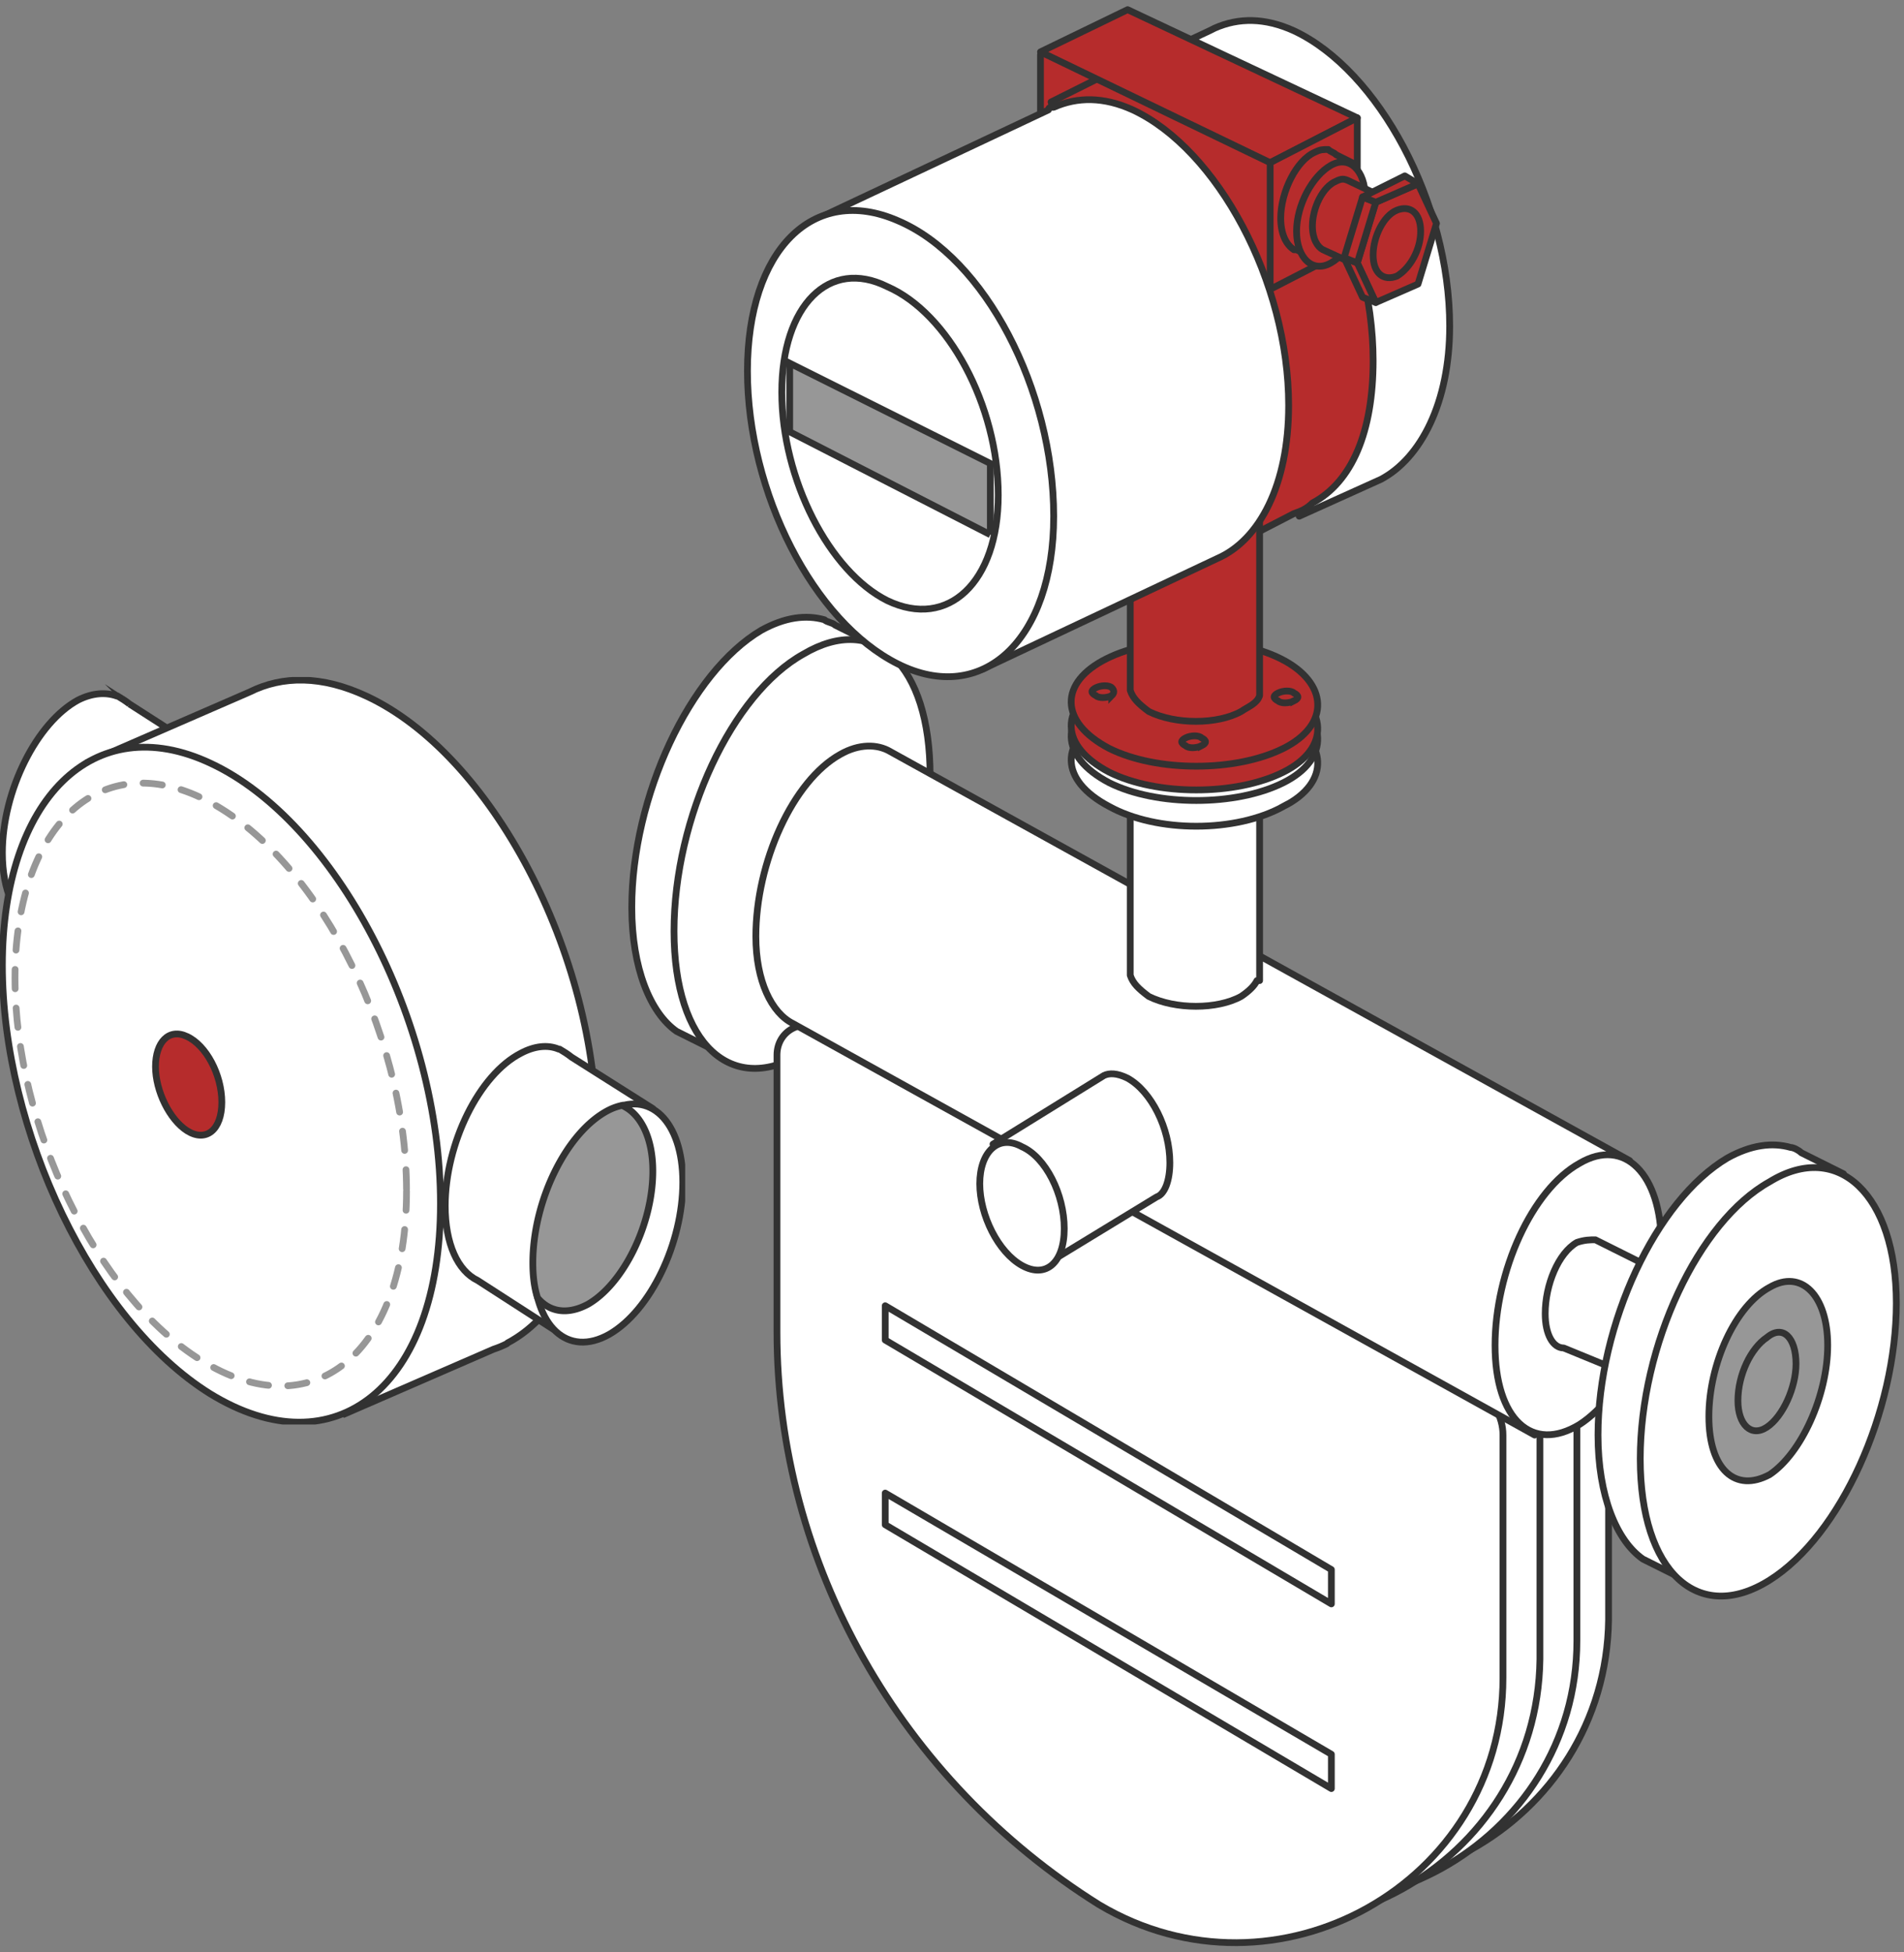 <svg width="197" height="202" fill="none" xmlns="http://www.w3.org/2000/svg"><rect width="100%" height="100%" fill="#808080" stroke="none"/><g clip-path="url(#clip0)" stroke-width=".7" stroke-miterlimit="10"><path d="M13.394 72.836c-.408-.327-.816-.573-1.225-.819h-.081c-1.144-.41-2.532-.328-4.002.41C3.839 74.72.245 81.767.245 88.238c0 3.933 1.307 6.718 3.349 7.701l9.474 6.144 8.739-23.84-8.413-5.407z" fill="#fff" stroke="#323232"/><path d="M61.745 117.567c0-19.006-10.944-39.57-23.849-45.55-4.573-2.13-8.657-2.13-12.087-.41l-16.58 7.21 7.432 18.843c1.062 11.305 5.8 23.102 12.415 31.459l6.697 17.122 15.273-6.636c.49-.164.898-.328 1.388-.573l.082-.082c5.554-2.95 9.229-10.405 9.229-21.383z" fill="#fff" stroke="#323232"/><path d="M45.574 124.531c0 19.006-10.945 27.609-23.849 19.662C9.637 136.656.245 116.994.245 99.871c0-17.122 9.392-26.625 21.562-20.89 12.822 5.98 23.767 26.543 23.767 45.55z" fill="#fff" stroke="#323232"/><path d="M42.062 123.22c0 16.959-9.801 24.659-21.235 17.532-10.863-6.718-19.275-24.25-19.275-39.57s8.412-23.758 19.193-18.678c11.516 5.406 21.317 23.758 21.317 40.716z" stroke="#979797" stroke-linecap="round" stroke-linejoin="round" stroke-dasharray="2 2"/><path d="M59.131 109.375c-.408-.328-.816-.574-1.225-.819h-.081c-1.144-.492-2.532-.328-3.92.409-4.33 2.212-7.841 9.34-7.841 15.812 0 3.932 1.306 6.717 3.348 7.701l9.393 6.062 8.739-23.84-8.413-5.325z" fill="#fff" stroke="#323232" stroke-linecap="round" stroke-linejoin="round"/><path d="M70.647 122.319c0 6.308-3.348 13.272-7.595 15.729-4.329 2.458-7.841-.819-7.841-7.291s3.512-13.599 7.84-15.811c4.166-2.294 7.596 1.065 7.596 7.373z" fill="#fff" stroke="#323232"/><path d="M64.358 114.372a5.68 5.68 0 00-1.388.492c-4.329 2.212-7.84 9.339-7.84 15.811 0 1.393.163 2.622.49 3.605 1.224 1.475 3.103 1.802 5.227.655 3.675-2.13 6.697-8.274 6.697-13.763 0-3.523-1.307-5.981-3.186-6.8z" fill="#979797" stroke="#323232"/><path d="M22.95 114.044c0 2.868-1.633 4.179-3.593 2.95-1.797-1.147-3.267-4.096-3.267-6.636s1.388-4.014 3.267-3.113c1.96.901 3.593 3.932 3.593 6.799z" fill="#B62C2C" stroke="#323232"/></g><path d="M89.951 69.314l.82-2.457-4.37-2.184c-.274-.273-.82-.273-1.093-.546-1.912-.546-4.097-.273-6.556 1.092-7.375 4.368-13.384 17.198-13.384 28.663 0 6.278 1.912 10.919 4.644 12.83l1.638.819 4.37 2.184.82-2.457 1.64-.819c7.1-4.641 13.11-17.198 13.11-28.663 0-3.276-.546-6.278-1.639-8.462z" fill="#fff" stroke="#323232" stroke-width=".7" stroke-miterlimit="10" stroke-linecap="round" stroke-linejoin="round"/><path d="M96.234 80.233c0 11.192-5.736 24.022-13.111 28.662-7.375 4.641-13.385-.819-13.385-12.557s6.01-24.568 13.385-28.662c7.375-4.368 13.11 1.092 13.11 12.557z" fill="#fff" stroke="#323232" stroke-width=".7" stroke-miterlimit="10"/><path d="M116.67 14.103l-9.014 4.367V5.64l9.014-4.367v12.83z" fill="#B62C2C" stroke="#323232" stroke-width=".7" stroke-miterlimit="10" stroke-linecap="round" stroke-linejoin="round"/><path d="M149.994 33.757c0-12.83-7.375-26.479-16.116-30.573-3.004-1.365-5.736-1.365-8.194-.273l-.546.273-8.741 4.094 2.458 6.279c-.273 1.638-.546 3.276-.546 5.186 0 11.738 6.009 24.295 13.931 29.482l2.185 5.186 8.467-3.821c4.097-2.184 7.102-7.917 7.102-15.833z" fill="#fff" stroke="#323232" stroke-width=".7" stroke-miterlimit="10" stroke-linecap="round" stroke-linejoin="round"/><path d="M124.641 190.789c-20.759-12.557-33.324-35.214-33.324-59.236V102.89c0-2.457 2.458-3.822 4.644-2.73l67.74 37.398c1.639.819 2.732 2.73 2.732 4.641v25.387c-.274 21.292-23.764 34.395-41.792 23.203z" fill="#fff" stroke="#323232" stroke-width=".7" stroke-miterlimit="10"/><path d="M121.637 192.699c-20.76-12.556-33.324-34.941-33.324-59.236v-28.389c0-2.457 2.458-3.822 4.643-2.73l67.468 37.398c1.638.819 2.731 2.73 2.731 4.64v25.387c0 21.02-23.491 34.123-41.518 22.93z" fill="#fff" stroke="#323232" stroke-width=".7" stroke-miterlimit="10"/><path d="M117.266 194.884c-20.486-12.557-33.05-35.215-33.05-59.237v-28.662c0-2.457 2.458-3.822 4.643-2.73l67.74 37.398c1.639.819 2.732 2.73 2.732 4.641v25.386c-.273 21.293-23.764 34.396-42.065 23.204z" fill="#fff" stroke="#323232" stroke-width=".7" stroke-miterlimit="10"/><path d="M113.715 197.067c-20.486-12.83-33.324-35.214-33.324-59.236v-28.663c0-2.457 2.458-3.821 4.644-2.729l67.74 37.397c1.639.819 2.732 2.73 2.732 4.641v25.114c0 21.292-23.491 34.395-41.792 23.476z" fill="#fff" stroke="#323232" stroke-width=".7" stroke-miterlimit="10"/><path d="M92.137 77.776c-1.366-.819-3.278-.819-5.19.273-4.917 2.73-8.741 11.192-8.741 18.835 0 4.641 1.639 7.917 3.824 9.009l76.755 42.584 9.833-28.39-76.481-42.311z" fill="#fff" stroke="#323232" stroke-width=".7" stroke-miterlimit="10" stroke-linecap="round" stroke-linejoin="round"/><path d="M171.896 128.823c0 7.37-3.824 15.56-8.468 18.562-4.917 3.003-8.741-.546-8.741-8.189s3.824-16.106 8.741-18.835c4.644-2.73 8.468 1.091 8.468 8.462z" fill="#fff" stroke="#323232" stroke-width=".7" stroke-miterlimit="10"/><path d="M165.067 128.277c-.546 0-1.093 0-1.912.273-1.912 1.092-3.278 4.367-3.278 7.37 0 2.184.82 3.549 1.912 3.549l19.94 8.189 3.551-9.281-20.213-10.1z" fill="#fff" stroke="#323232" stroke-width=".7" stroke-miterlimit="10" stroke-linecap="round" stroke-linejoin="round"/><path d="M189.923 123.909l.82-2.456-4.371-2.184c-.273-.273-.819-.546-1.092-.546-1.912-.546-4.097-.273-6.556 1.092-7.375 4.367-13.384 17.197-13.384 28.662 0 6.279 1.912 10.919 4.644 12.83l1.639.819 4.37 2.184.819-2.457 1.639-.819c7.102-4.64 13.111-17.197 13.111-28.662-.273-3.276-.819-6.279-1.639-8.463z" fill="#fff" stroke="#323232" stroke-width=".7" stroke-miterlimit="10" stroke-linecap="round" stroke-linejoin="round"/><path d="M196.206 134.828c0 11.192-5.736 24.022-13.111 28.663-7.375 4.64-13.385-.819-13.385-12.557s6.01-24.568 13.385-28.663c7.102-4.367 13.111 1.365 13.111 12.557z" fill="#fff" stroke="#323232" stroke-width=".7" stroke-miterlimit="10"/><path d="M130.327 82.893l-13.384.546v17.471c.273.819.82 1.365 1.912 2.184 2.732 1.365 7.102 1.365 9.56 0 .82-.546 1.366-1.092 1.639-1.638h.273V82.893z" fill="#fff" stroke="#323232" stroke-width=".7" stroke-miterlimit="10" stroke-linecap="round" stroke-linejoin="round"/><path d="M132.786 83.44c4.916-2.457 4.643-6.825-.273-9.282-4.917-2.457-13.111-2.457-18.028 0-4.917 2.457-4.917 6.552.273 9.281 4.917 2.73 13.111 2.73 18.028 0z" fill="#fff" stroke="#323232" stroke-width=".7" stroke-miterlimit="10"/><path d="M132.786 80.982c4.916-2.457 4.643-6.824-.273-9.281-4.917-2.457-13.111-2.457-18.028 0-4.917 2.457-4.917 6.552.273 9.281 4.917 2.457 13.111 2.457 18.028 0z" fill="#fff" stroke="#323232" stroke-width=".7" stroke-miterlimit="10"/><path d="M132.786 79.89c4.916-2.456 4.643-6.824-.273-9.28-4.917-2.458-13.111-2.458-18.028 0-4.917 2.456-4.917 6.55.273 9.28 4.917 2.457 13.111 2.457 18.028 0z" fill="#B62C2C" stroke="#323232" stroke-width=".7" stroke-miterlimit="10"/><path d="M132.786 77.433c4.916-2.456 4.643-6.824-.273-9.28-4.917-2.458-13.111-2.458-18.028 0-4.917 2.456-4.917 6.55.273 9.28 4.917 2.457 13.111 2.457 18.028 0z" fill="#B62C2C" stroke="#323232" stroke-width=".7" stroke-miterlimit="10"/><path d="M85.58 36.01l-1.092-.546v5.46l1.093.546v-5.46zm-5.735 2.457l3.824 1.911v-5.46l-3.824-1.91v5.46z" fill="#979797"/><path d="M189.104 139.196c0 5.187-2.731 11.192-6.009 13.376-3.551 1.911-6.283-.546-6.283-6.006 0-5.459 2.732-11.465 6.283-13.375 3.278-1.911 6.009.818 6.009 6.005z" fill="#979797" stroke="#323232" stroke-width=".7" stroke-miterlimit="10"/><path d="M185.826 141.107c0 2.456-1.366 5.459-3.005 6.551-1.638 1.092-3.004-.273-3.004-2.73 0-2.729 1.366-5.459 3.004-6.551 1.639-1.365 3.005 0 3.005 2.73z" fill="#979797" stroke="#323232" stroke-width=".7" stroke-miterlimit="10"/><path d="M142.073 37.306c0-12.83-7.375-26.479-16.116-30.573-3.005-1.365-6.009-1.365-8.468-.273h-.546l-8.194 4.094 1.912 5.46c-.273 1.91-.547 3.821-.547 6.005 0 11.192 5.463 23.203 12.838 28.663l2.459 6.824 8.467-4.367c.82-.273 1.366-.546 1.912-1.092 4.098-2.184 6.283-7.37 6.283-14.741z" fill="#B62C2C" stroke="#323232" stroke-width=".7" stroke-miterlimit="10" stroke-linecap="round" stroke-linejoin="round"/><path d="M130.327 53.412l-13.384.546v17.471c.273.818.82 1.364 1.912 2.183 2.732 1.365 7.102 1.365 9.56 0 .82-.546 1.639-.819 1.912-1.638V53.411z" fill="#B62C2C" stroke="#323232" stroke-width=".7" stroke-miterlimit="10" stroke-linecap="round" stroke-linejoin="round"/><path d="M125.46 54.027c2.732-1.365 2.459-3.549-.273-4.914-2.731-1.365-6.828-1.365-9.56 0-2.731 1.365-2.458 3.549 0 4.914 3.005 1.365 7.375 1.365 9.833 0z" fill="#fff" stroke="#323232" stroke-width=".7" stroke-miterlimit="10"/><path d="M133.332 41.947c0-12.83-7.375-26.48-16.116-30.574-3.004-1.365-5.736-1.365-8.194-.273h-.273s-.273 0-.273.273L84.712 22.565l16.935 46.68 24.31-11.466c4.37-1.91 7.375-7.643 7.375-15.832z" fill="#fff" stroke="#323232" stroke-width=".7" stroke-miterlimit="10" stroke-linecap="round" stroke-linejoin="round"/><path d="M109.022 53.411c0 12.83-7.375 19.655-16.116 15.287-8.74-4.367-15.57-17.743-15.57-30.3 0-12.557 6.83-19.382 15.57-15.56 9.014 3.822 16.116 17.47 16.116 30.573z" fill="#fff" stroke="#323232" stroke-width=".7" stroke-miterlimit="10"/><path d="M103.286 51.228c0 9.008-5.19 13.922-11.472 10.919-6.01-3.003-10.926-12.557-10.926-21.565 0-9.009 4.916-13.922 10.926-10.92 6.282 2.73 11.472 12.285 11.472 21.566z" fill="#fff" stroke="#323232" stroke-width=".7" stroke-miterlimit="10"/><path d="M102.466 55.322L81.707 44.676V37.58l20.759 10.373v7.37z" fill="#979797" stroke="#323232" stroke-width=".7" stroke-miterlimit="10"/><path d="M140.434 12.192L116.67 1l-9.014 4.368 23.764 11.465 9.014-4.64z" fill="#B62C2C" stroke="#323232" stroke-width=".7" stroke-miterlimit="10" stroke-linecap="round" stroke-linejoin="round"/><path d="M140.434 25.295l-9.014 4.64V16.833l9.014-4.641v13.103z" fill="#B62C2C" stroke="#323232" stroke-width=".7" stroke-miterlimit="10" stroke-linecap="round" stroke-linejoin="round"/><path d="M121.04 120.291c0-3.549-1.912-7.37-4.37-8.735-1.093-.546-1.912-.546-2.458-.273l-11.472 7.097 5.736 12.284 11.199-6.824c.819-.273 1.365-1.638 1.365-3.549z" fill="#fff" stroke="#323232" stroke-width=".7" stroke-miterlimit="10" stroke-linecap="round" stroke-linejoin="round"/><path d="M110.114 127.116c0 3.548-1.912 5.186-4.37 3.821-2.458-1.365-4.37-5.186-4.37-8.462s1.912-5.187 4.37-3.822c2.458 1.092 4.37 4.914 4.37 8.463z" fill="#fff" stroke="#323232" stroke-width=".7" stroke-miterlimit="10"/><path d="M133.878 72.52c-.546.273-1.365.273-1.638 0-.547-.273-.547-.546 0-.819.546-.273 1.365-.273 1.638 0 .547.273.547.546 0 .82zm-9.56 4.64c-.546.274-1.366.274-1.639 0-.546-.272-.546-.545 0-.818.546-.273 1.366-.273 1.639 0 .546.273.546.546 0 .819zm-9.287-5.186c-.546.273-1.365.273-1.639 0-.546-.273-.546-.546 0-.819.547-.273 1.366-.273 1.639 0 .273.273.273.546 0 .82z" fill="#B62C2C" stroke="#323232" stroke-width=".7" stroke-miterlimit="10"/><path d="M139.888 16.832l-1.639-.819c-.273-.273-.547-.273-.82-.546-.546 0-.819 0-1.365.274-1.912.818-3.551 4.094-3.551 6.824 0 1.638.546 2.73 1.365 3.276h.274l2.185 1.092.546-1.638c1.366-1.365 2.458-3.822 2.458-6.006v-.819l.547-1.638z" fill="#B62C2C" stroke="#323232" stroke-width=".7" stroke-miterlimit="10" stroke-linecap="round" stroke-linejoin="round"/><path d="M141.254 20.381c0 2.73-1.639 5.733-3.551 6.825-1.912 1.092-3.551-.546-3.551-3.276 0-2.73 1.639-5.732 3.551-6.824 1.912-1.092 3.551.545 3.551 3.275z" fill="#B62C2C" stroke="#323232" stroke-width=".7" stroke-miterlimit="10"/><path d="M139.615 18.743c-.547-.273-.82-.273-1.366 0-1.366.546-2.458 2.73-2.458 4.64 0 1.366.546 2.185 1.092 2.458l6.556 3.002 2.458-7.097-6.282-3.003z" fill="#B62C2C" stroke="#323232" stroke-width=".7" stroke-miterlimit="10" stroke-linecap="round" stroke-linejoin="round"/><path d="M146.716 19.016l-4.37 1.911-1.912 6.279 1.912 4.094 4.37-1.91 1.912-6.279-1.912-4.095z" fill="#B62C2C" stroke="#323232" stroke-width=".7" stroke-miterlimit="10" stroke-linecap="round" stroke-linejoin="round"/><path d="M146.989 23.93c0 1.91-1.092 3.822-2.458 4.64-1.366.546-2.458-.272-2.458-2.183 0-1.911 1.092-4.095 2.458-4.64 1.366-.547 2.458.272 2.458 2.183z" fill="#B62C2C" stroke="#323232" stroke-width=".7" stroke-miterlimit="10"/><path d="M142.346 31.3l-1.366-.546-1.912-4.094 1.366.546 1.912 4.094z" fill="#B62C2C" stroke="#323232" stroke-width=".7" stroke-miterlimit="10" stroke-linecap="round" stroke-linejoin="round"/><path d="M140.434 27.206l1.912-6.279-1.366-.546-1.912 6.279 1.366.546z" fill="#B62C2C" stroke="#323232" stroke-width=".7" stroke-miterlimit="10" stroke-linecap="round" stroke-linejoin="round"/><path d="M142.346 20.927l4.37-1.91-1.365-.82-4.371 2.184 1.366.546z" fill="#B62C2C" stroke="#323232" stroke-width=".7" stroke-miterlimit="10" stroke-linecap="round" stroke-linejoin="round"/><path d="M137.752 165.948L91.59 138.65v-3.549l46.162 27.298v3.549zm0 19.108L91.59 157.758v-3.275l46.162 27.024v3.549z" fill="#fff" stroke="#323232" stroke-width=".7" stroke-miterlimit="10" stroke-linecap="round" stroke-linejoin="round"/><defs><clipPath id="clip0"><path fill="#fff" transform="translate(0 70.05)" d="M0 0h70.892v77.337H0z"/></clipPath></defs></svg>